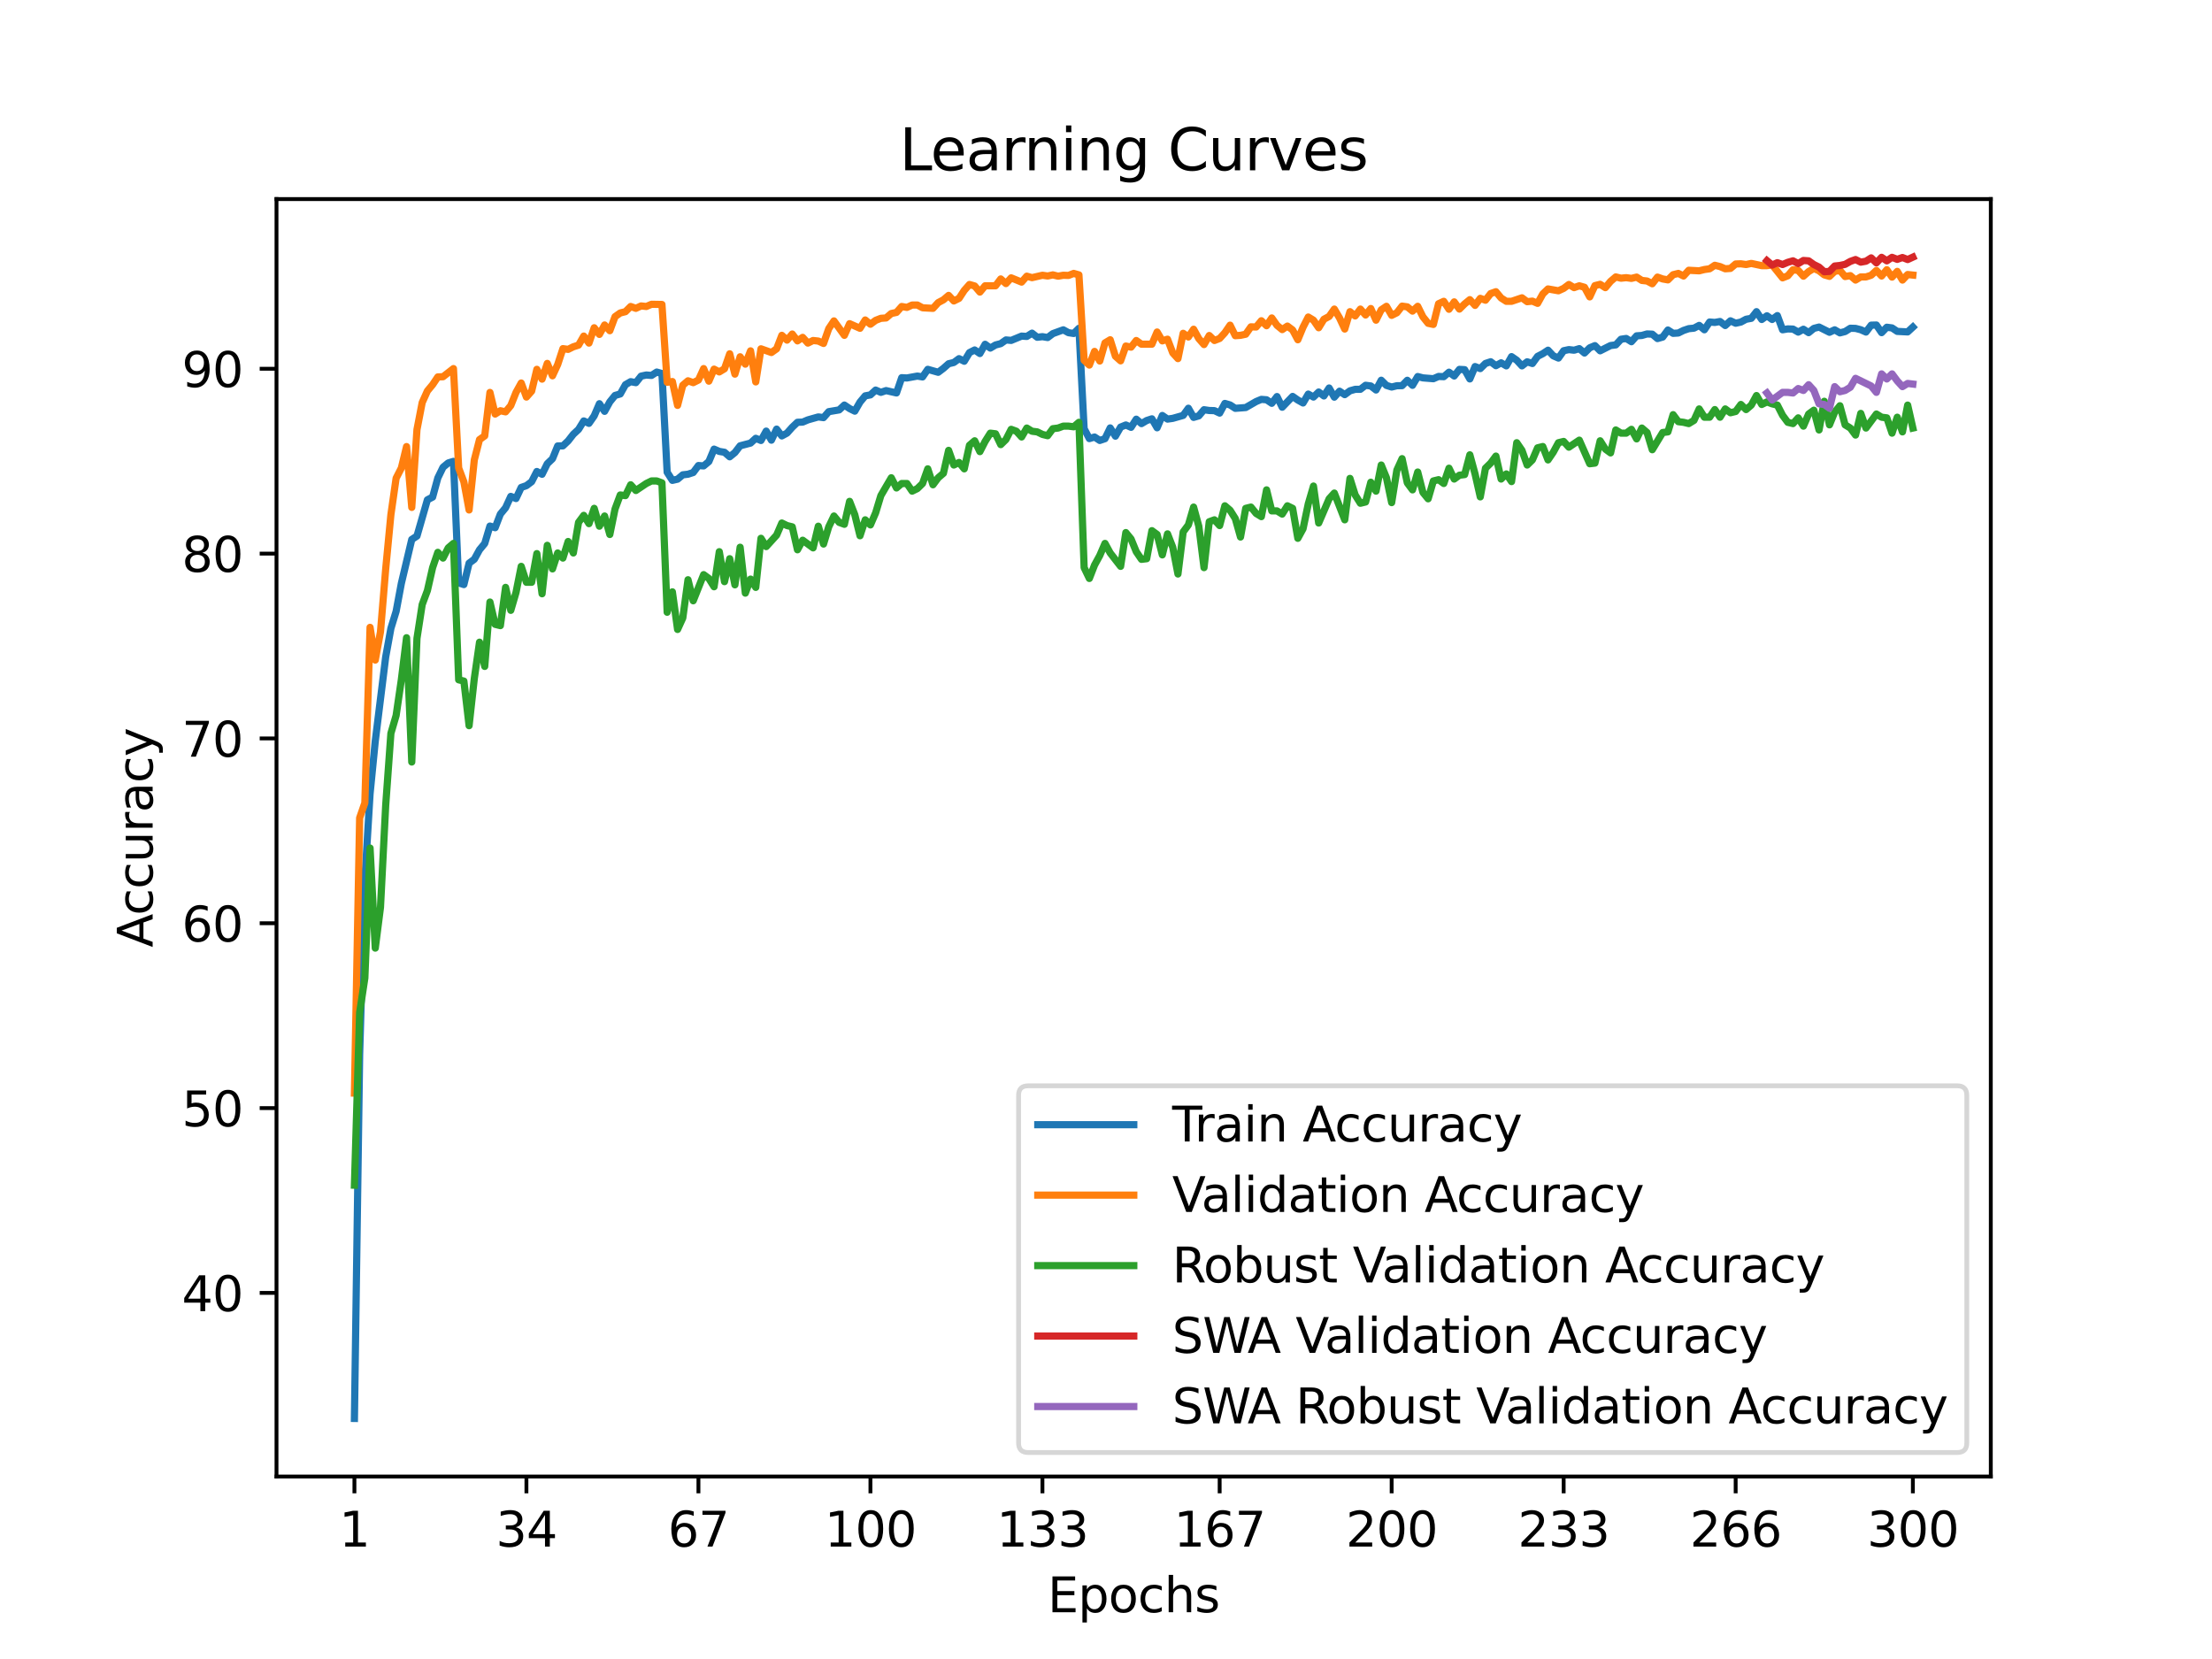 <?xml version="1.0" encoding="utf-8" standalone="no"?>
<!DOCTYPE svg PUBLIC "-//W3C//DTD SVG 1.1//EN"
  "http://www.w3.org/Graphics/SVG/1.1/DTD/svg11.dtd">
<svg xmlns:xlink="http://www.w3.org/1999/xlink" width="460.8pt" height="345.6pt" viewBox="0 0 460.8 345.6" xmlns="http://www.w3.org/2000/svg" version="1.1">
 <defs>
  <style type="text/css">*{stroke-linejoin: round; stroke-linecap: butt}</style>
 </defs>
 <g id="figure_1">
  <g id="patch_1">
   <path d="M 0 345.6 
L 460.8 345.6 
L 460.8 0 
L 0 0 
z
" style="fill: #ffffff"/>
  </g>
  <g id="axes_1">
   <g id="patch_2">
    <path d="M 57.6 307.584 
L 414.72 307.584 
L 414.72 41.472 
L 57.6 41.472 
z
" style="fill: #ffffff"/>
   </g>
   <g id="matplotlib.axis_1">
    <g id="xtick_1">
     <g id="line2d_1">
      <defs>
       <path id="mf35851579a" d="M 0 0 
L 0 3.5 
" style="stroke: #000000; stroke-width: 0.8"/>
      </defs>
      <g>
       <use xlink:href="#mf35851579a" x="73.833" y="307.584" style="stroke: #000000; stroke-width: 0.8"/>
      </g>
     </g>
     <g id="text_1">
      <!-- 1 -->
      <g transform="translate(70.651 322.182) scale(0.1 -0.1)">
       <defs>
        <path id="DejaVuSans-31" d="M 794 531 
L 1825 531 
L 1825 4091 
L 703 3866 
L 703 4441 
L 1819 4666 
L 2450 4666 
L 2450 531 
L 3481 531 
L 3481 0 
L 794 0 
L 794 531 
z
" transform="scale(0.016)"/>
       </defs>
       <use xlink:href="#DejaVuSans-31"/>
      </g>
     </g>
    </g>
    <g id="xtick_2">
     <g id="line2d_2">
      <g>
       <use xlink:href="#mf35851579a" x="109.664" y="307.584" style="stroke: #000000; stroke-width: 0.8"/>
      </g>
     </g>
     <g id="text_2">
      <!-- 34 -->
      <g transform="translate(103.302 322.182) scale(0.1 -0.1)">
       <defs>
        <path id="DejaVuSans-33" d="M 2597 2516 
Q 3050 2419 3304 2112 
Q 3559 1806 3559 1356 
Q 3559 666 3084 287 
Q 2609 -91 1734 -91 
Q 1441 -91 1130 -33 
Q 819 25 488 141 
L 488 750 
Q 750 597 1062 519 
Q 1375 441 1716 441 
Q 2309 441 2620 675 
Q 2931 909 2931 1356 
Q 2931 1769 2642 2001 
Q 2353 2234 1838 2234 
L 1294 2234 
L 1294 2753 
L 1863 2753 
Q 2328 2753 2575 2939 
Q 2822 3125 2822 3475 
Q 2822 3834 2567 4026 
Q 2313 4219 1838 4219 
Q 1578 4219 1281 4162 
Q 984 4106 628 3988 
L 628 4550 
Q 988 4650 1302 4700 
Q 1616 4750 1894 4750 
Q 2613 4750 3031 4423 
Q 3450 4097 3450 3541 
Q 3450 3153 3228 2886 
Q 3006 2619 2597 2516 
z
" transform="scale(0.016)"/>
        <path id="DejaVuSans-34" d="M 2419 4116 
L 825 1625 
L 2419 1625 
L 2419 4116 
z
M 2253 4666 
L 3047 4666 
L 3047 1625 
L 3713 1625 
L 3713 1100 
L 3047 1100 
L 3047 0 
L 2419 0 
L 2419 1100 
L 313 1100 
L 313 1709 
L 2253 4666 
z
" transform="scale(0.016)"/>
       </defs>
       <use xlink:href="#DejaVuSans-33"/>
       <use xlink:href="#DejaVuSans-34" x="63.623"/>
      </g>
     </g>
    </g>
    <g id="xtick_3">
     <g id="line2d_3">
      <g>
       <use xlink:href="#mf35851579a" x="145.496" y="307.584" style="stroke: #000000; stroke-width: 0.8"/>
      </g>
     </g>
     <g id="text_3">
      <!-- 67 -->
      <g transform="translate(139.133 322.182) scale(0.1 -0.1)">
       <defs>
        <path id="DejaVuSans-36" d="M 2113 2584 
Q 1688 2584 1439 2293 
Q 1191 2003 1191 1497 
Q 1191 994 1439 701 
Q 1688 409 2113 409 
Q 2538 409 2786 701 
Q 3034 994 3034 1497 
Q 3034 2003 2786 2293 
Q 2538 2584 2113 2584 
z
M 3366 4563 
L 3366 3988 
Q 3128 4100 2886 4159 
Q 2644 4219 2406 4219 
Q 1781 4219 1451 3797 
Q 1122 3375 1075 2522 
Q 1259 2794 1537 2939 
Q 1816 3084 2150 3084 
Q 2853 3084 3261 2657 
Q 3669 2231 3669 1497 
Q 3669 778 3244 343 
Q 2819 -91 2113 -91 
Q 1303 -91 875 529 
Q 447 1150 447 2328 
Q 447 3434 972 4092 
Q 1497 4750 2381 4750 
Q 2619 4750 2861 4703 
Q 3103 4656 3366 4563 
z
" transform="scale(0.016)"/>
        <path id="DejaVuSans-37" d="M 525 4666 
L 3525 4666 
L 3525 4397 
L 1831 0 
L 1172 0 
L 2766 4134 
L 525 4134 
L 525 4666 
z
" transform="scale(0.016)"/>
       </defs>
       <use xlink:href="#DejaVuSans-36"/>
       <use xlink:href="#DejaVuSans-37" x="63.623"/>
      </g>
     </g>
    </g>
    <g id="xtick_4">
     <g id="line2d_4">
      <g>
       <use xlink:href="#mf35851579a" x="181.327" y="307.584" style="stroke: #000000; stroke-width: 0.8"/>
      </g>
     </g>
     <g id="text_4">
      <!-- 100 -->
      <g transform="translate(171.783 322.182) scale(0.1 -0.1)">
       <defs>
        <path id="DejaVuSans-30" d="M 2034 4250 
Q 1547 4250 1301 3770 
Q 1056 3291 1056 2328 
Q 1056 1369 1301 889 
Q 1547 409 2034 409 
Q 2525 409 2770 889 
Q 3016 1369 3016 2328 
Q 3016 3291 2770 3770 
Q 2525 4250 2034 4250 
z
M 2034 4750 
Q 2819 4750 3233 4129 
Q 3647 3509 3647 2328 
Q 3647 1150 3233 529 
Q 2819 -91 2034 -91 
Q 1250 -91 836 529 
Q 422 1150 422 2328 
Q 422 3509 836 4129 
Q 1250 4750 2034 4750 
z
" transform="scale(0.016)"/>
       </defs>
       <use xlink:href="#DejaVuSans-31"/>
       <use xlink:href="#DejaVuSans-30" x="63.623"/>
       <use xlink:href="#DejaVuSans-30" x="127.246"/>
      </g>
     </g>
    </g>
    <g id="xtick_5">
     <g id="line2d_5">
      <g>
       <use xlink:href="#mf35851579a" x="217.158" y="307.584" style="stroke: #000000; stroke-width: 0.8"/>
      </g>
     </g>
     <g id="text_5">
      <!-- 133 -->
      <g transform="translate(207.615 322.182) scale(0.1 -0.1)">
       <use xlink:href="#DejaVuSans-31"/>
       <use xlink:href="#DejaVuSans-33" x="63.623"/>
       <use xlink:href="#DejaVuSans-33" x="127.246"/>
      </g>
     </g>
    </g>
    <g id="xtick_6">
     <g id="line2d_6">
      <g>
       <use xlink:href="#mf35851579a" x="254.076" y="307.584" style="stroke: #000000; stroke-width: 0.8"/>
      </g>
     </g>
     <g id="text_6">
      <!-- 167 -->
      <g transform="translate(244.532 322.182) scale(0.1 -0.1)">
       <use xlink:href="#DejaVuSans-31"/>
       <use xlink:href="#DejaVuSans-36" x="63.623"/>
       <use xlink:href="#DejaVuSans-37" x="127.246"/>
      </g>
     </g>
    </g>
    <g id="xtick_7">
     <g id="line2d_7">
      <g>
       <use xlink:href="#mf35851579a" x="289.907" y="307.584" style="stroke: #000000; stroke-width: 0.8"/>
      </g>
     </g>
     <g id="text_7">
      <!-- 200 -->
      <g transform="translate(280.363 322.182) scale(0.1 -0.1)">
       <defs>
        <path id="DejaVuSans-32" d="M 1228 531 
L 3431 531 
L 3431 0 
L 469 0 
L 469 531 
Q 828 903 1448 1529 
Q 2069 2156 2228 2338 
Q 2531 2678 2651 2914 
Q 2772 3150 2772 3378 
Q 2772 3750 2511 3984 
Q 2250 4219 1831 4219 
Q 1534 4219 1204 4116 
Q 875 4013 500 3803 
L 500 4441 
Q 881 4594 1212 4672 
Q 1544 4750 1819 4750 
Q 2544 4750 2975 4387 
Q 3406 4025 3406 3419 
Q 3406 3131 3298 2873 
Q 3191 2616 2906 2266 
Q 2828 2175 2409 1742 
Q 1991 1309 1228 531 
z
" transform="scale(0.016)"/>
       </defs>
       <use xlink:href="#DejaVuSans-32"/>
       <use xlink:href="#DejaVuSans-30" x="63.623"/>
       <use xlink:href="#DejaVuSans-30" x="127.246"/>
      </g>
     </g>
    </g>
    <g id="xtick_8">
     <g id="line2d_8">
      <g>
       <use xlink:href="#mf35851579a" x="325.739" y="307.584" style="stroke: #000000; stroke-width: 0.8"/>
      </g>
     </g>
     <g id="text_8">
      <!-- 233 -->
      <g transform="translate(316.195 322.182) scale(0.1 -0.1)">
       <use xlink:href="#DejaVuSans-32"/>
       <use xlink:href="#DejaVuSans-33" x="63.623"/>
       <use xlink:href="#DejaVuSans-33" x="127.246"/>
      </g>
     </g>
    </g>
    <g id="xtick_9">
     <g id="line2d_9">
      <g>
       <use xlink:href="#mf35851579a" x="361.57" y="307.584" style="stroke: #000000; stroke-width: 0.8"/>
      </g>
     </g>
     <g id="text_9">
      <!-- 266 -->
      <g transform="translate(352.026 322.182) scale(0.1 -0.1)">
       <use xlink:href="#DejaVuSans-32"/>
       <use xlink:href="#DejaVuSans-36" x="63.623"/>
       <use xlink:href="#DejaVuSans-36" x="127.246"/>
      </g>
     </g>
    </g>
    <g id="xtick_10">
     <g id="line2d_10">
      <g>
       <use xlink:href="#mf35851579a" x="398.487" y="307.584" style="stroke: #000000; stroke-width: 0.8"/>
      </g>
     </g>
     <g id="text_10">
      <!-- 300 -->
      <g transform="translate(388.944 322.182) scale(0.1 -0.1)">
       <use xlink:href="#DejaVuSans-33"/>
       <use xlink:href="#DejaVuSans-30" x="63.623"/>
       <use xlink:href="#DejaVuSans-30" x="127.246"/>
      </g>
     </g>
    </g>
    <g id="text_11">
     <!-- Epochs -->
     <g transform="translate(218.244 335.861) scale(0.1 -0.1)">
      <defs>
       <path id="DejaVuSans-45" d="M 628 4666 
L 3578 4666 
L 3578 4134 
L 1259 4134 
L 1259 2753 
L 3481 2753 
L 3481 2222 
L 1259 2222 
L 1259 531 
L 3634 531 
L 3634 0 
L 628 0 
L 628 4666 
z
" transform="scale(0.016)"/>
       <path id="DejaVuSans-70" d="M 1159 525 
L 1159 -1331 
L 581 -1331 
L 581 3500 
L 1159 3500 
L 1159 2969 
Q 1341 3281 1617 3432 
Q 1894 3584 2278 3584 
Q 2916 3584 3314 3078 
Q 3713 2572 3713 1747 
Q 3713 922 3314 415 
Q 2916 -91 2278 -91 
Q 1894 -91 1617 61 
Q 1341 213 1159 525 
z
M 3116 1747 
Q 3116 2381 2855 2742 
Q 2594 3103 2138 3103 
Q 1681 3103 1420 2742 
Q 1159 2381 1159 1747 
Q 1159 1113 1420 752 
Q 1681 391 2138 391 
Q 2594 391 2855 752 
Q 3116 1113 3116 1747 
z
" transform="scale(0.016)"/>
       <path id="DejaVuSans-6f" d="M 1959 3097 
Q 1497 3097 1228 2736 
Q 959 2375 959 1747 
Q 959 1119 1226 758 
Q 1494 397 1959 397 
Q 2419 397 2687 759 
Q 2956 1122 2956 1747 
Q 2956 2369 2687 2733 
Q 2419 3097 1959 3097 
z
M 1959 3584 
Q 2709 3584 3137 3096 
Q 3566 2609 3566 1747 
Q 3566 888 3137 398 
Q 2709 -91 1959 -91 
Q 1206 -91 779 398 
Q 353 888 353 1747 
Q 353 2609 779 3096 
Q 1206 3584 1959 3584 
z
" transform="scale(0.016)"/>
       <path id="DejaVuSans-63" d="M 3122 3366 
L 3122 2828 
Q 2878 2963 2633 3030 
Q 2388 3097 2138 3097 
Q 1578 3097 1268 2742 
Q 959 2388 959 1747 
Q 959 1106 1268 751 
Q 1578 397 2138 397 
Q 2388 397 2633 464 
Q 2878 531 3122 666 
L 3122 134 
Q 2881 22 2623 -34 
Q 2366 -91 2075 -91 
Q 1284 -91 818 406 
Q 353 903 353 1747 
Q 353 2603 823 3093 
Q 1294 3584 2113 3584 
Q 2378 3584 2631 3529 
Q 2884 3475 3122 3366 
z
" transform="scale(0.016)"/>
       <path id="DejaVuSans-68" d="M 3513 2113 
L 3513 0 
L 2938 0 
L 2938 2094 
Q 2938 2591 2744 2837 
Q 2550 3084 2163 3084 
Q 1697 3084 1428 2787 
Q 1159 2491 1159 1978 
L 1159 0 
L 581 0 
L 581 4863 
L 1159 4863 
L 1159 2956 
Q 1366 3272 1645 3428 
Q 1925 3584 2291 3584 
Q 2894 3584 3203 3211 
Q 3513 2838 3513 2113 
z
" transform="scale(0.016)"/>
       <path id="DejaVuSans-73" d="M 2834 3397 
L 2834 2853 
Q 2591 2978 2328 3040 
Q 2066 3103 1784 3103 
Q 1356 3103 1142 2972 
Q 928 2841 928 2578 
Q 928 2378 1081 2264 
Q 1234 2150 1697 2047 
L 1894 2003 
Q 2506 1872 2764 1633 
Q 3022 1394 3022 966 
Q 3022 478 2636 193 
Q 2250 -91 1575 -91 
Q 1294 -91 989 -36 
Q 684 19 347 128 
L 347 722 
Q 666 556 975 473 
Q 1284 391 1588 391 
Q 1994 391 2212 530 
Q 2431 669 2431 922 
Q 2431 1156 2273 1281 
Q 2116 1406 1581 1522 
L 1381 1569 
Q 847 1681 609 1914 
Q 372 2147 372 2553 
Q 372 3047 722 3315 
Q 1072 3584 1716 3584 
Q 2034 3584 2315 3537 
Q 2597 3491 2834 3397 
z
" transform="scale(0.016)"/>
      </defs>
      <use xlink:href="#DejaVuSans-45"/>
      <use xlink:href="#DejaVuSans-70" x="63.184"/>
      <use xlink:href="#DejaVuSans-6f" x="126.66"/>
      <use xlink:href="#DejaVuSans-63" x="187.842"/>
      <use xlink:href="#DejaVuSans-68" x="242.822"/>
      <use xlink:href="#DejaVuSans-73" x="306.201"/>
     </g>
    </g>
   </g>
   <g id="matplotlib.axis_2">
    <g id="ytick_1">
     <g id="line2d_11">
      <defs>
       <path id="m0a517f6623" d="M 0 0 
L -3.5 0 
" style="stroke: #000000; stroke-width: 0.8"/>
      </defs>
      <g>
       <use xlink:href="#m0a517f6623" x="57.6" y="269.335" style="stroke: #000000; stroke-width: 0.8"/>
      </g>
     </g>
     <g id="text_12">
      <!-- 40 -->
      <g transform="translate(37.875 273.134) scale(0.1 -0.1)">
       <use xlink:href="#DejaVuSans-34"/>
       <use xlink:href="#DejaVuSans-30" x="63.623"/>
      </g>
     </g>
    </g>
    <g id="ytick_2">
     <g id="line2d_12">
      <g>
       <use xlink:href="#m0a517f6623" x="57.6" y="230.833" style="stroke: #000000; stroke-width: 0.8"/>
      </g>
     </g>
     <g id="text_13">
      <!-- 50 -->
      <g transform="translate(37.875 234.632) scale(0.1 -0.1)">
       <defs>
        <path id="DejaVuSans-35" d="M 691 4666 
L 3169 4666 
L 3169 4134 
L 1269 4134 
L 1269 2991 
Q 1406 3038 1543 3061 
Q 1681 3084 1819 3084 
Q 2600 3084 3056 2656 
Q 3513 2228 3513 1497 
Q 3513 744 3044 326 
Q 2575 -91 1722 -91 
Q 1428 -91 1123 -41 
Q 819 9 494 109 
L 494 744 
Q 775 591 1075 516 
Q 1375 441 1709 441 
Q 2250 441 2565 725 
Q 2881 1009 2881 1497 
Q 2881 1984 2565 2268 
Q 2250 2553 1709 2553 
Q 1456 2553 1204 2497 
Q 953 2441 691 2322 
L 691 4666 
z
" transform="scale(0.016)"/>
       </defs>
       <use xlink:href="#DejaVuSans-35"/>
       <use xlink:href="#DejaVuSans-30" x="63.623"/>
      </g>
     </g>
    </g>
    <g id="ytick_3">
     <g id="line2d_13">
      <g>
       <use xlink:href="#m0a517f6623" x="57.6" y="192.331" style="stroke: #000000; stroke-width: 0.8"/>
      </g>
     </g>
     <g id="text_14">
      <!-- 60 -->
      <g transform="translate(37.875 196.13) scale(0.1 -0.1)">
       <use xlink:href="#DejaVuSans-36"/>
       <use xlink:href="#DejaVuSans-30" x="63.623"/>
      </g>
     </g>
    </g>
    <g id="ytick_4">
     <g id="line2d_14">
      <g>
       <use xlink:href="#m0a517f6623" x="57.6" y="153.828" style="stroke: #000000; stroke-width: 0.8"/>
      </g>
     </g>
     <g id="text_15">
      <!-- 70 -->
      <g transform="translate(37.875 157.627) scale(0.1 -0.1)">
       <use xlink:href="#DejaVuSans-37"/>
       <use xlink:href="#DejaVuSans-30" x="63.623"/>
      </g>
     </g>
    </g>
    <g id="ytick_5">
     <g id="line2d_15">
      <g>
       <use xlink:href="#m0a517f6623" x="57.6" y="115.326" style="stroke: #000000; stroke-width: 0.8"/>
      </g>
     </g>
     <g id="text_16">
      <!-- 80 -->
      <g transform="translate(37.875 119.125) scale(0.1 -0.1)">
       <defs>
        <path id="DejaVuSans-38" d="M 2034 2216 
Q 1584 2216 1326 1975 
Q 1069 1734 1069 1313 
Q 1069 891 1326 650 
Q 1584 409 2034 409 
Q 2484 409 2743 651 
Q 3003 894 3003 1313 
Q 3003 1734 2745 1975 
Q 2488 2216 2034 2216 
z
M 1403 2484 
Q 997 2584 770 2862 
Q 544 3141 544 3541 
Q 544 4100 942 4425 
Q 1341 4750 2034 4750 
Q 2731 4750 3128 4425 
Q 3525 4100 3525 3541 
Q 3525 3141 3298 2862 
Q 3072 2584 2669 2484 
Q 3125 2378 3379 2068 
Q 3634 1759 3634 1313 
Q 3634 634 3220 271 
Q 2806 -91 2034 -91 
Q 1263 -91 848 271 
Q 434 634 434 1313 
Q 434 1759 690 2068 
Q 947 2378 1403 2484 
z
M 1172 3481 
Q 1172 3119 1398 2916 
Q 1625 2713 2034 2713 
Q 2441 2713 2670 2916 
Q 2900 3119 2900 3481 
Q 2900 3844 2670 4047 
Q 2441 4250 2034 4250 
Q 1625 4250 1398 4047 
Q 1172 3844 1172 3481 
z
" transform="scale(0.016)"/>
       </defs>
       <use xlink:href="#DejaVuSans-38"/>
       <use xlink:href="#DejaVuSans-30" x="63.623"/>
      </g>
     </g>
    </g>
    <g id="ytick_6">
     <g id="line2d_16">
      <g>
       <use xlink:href="#m0a517f6623" x="57.6" y="76.823" style="stroke: #000000; stroke-width: 0.8"/>
      </g>
     </g>
     <g id="text_17">
      <!-- 90 -->
      <g transform="translate(37.875 80.623) scale(0.1 -0.1)">
       <defs>
        <path id="DejaVuSans-39" d="M 703 97 
L 703 672 
Q 941 559 1184 500 
Q 1428 441 1663 441 
Q 2288 441 2617 861 
Q 2947 1281 2994 2138 
Q 2813 1869 2534 1725 
Q 2256 1581 1919 1581 
Q 1219 1581 811 2004 
Q 403 2428 403 3163 
Q 403 3881 828 4315 
Q 1253 4750 1959 4750 
Q 2769 4750 3195 4129 
Q 3622 3509 3622 2328 
Q 3622 1225 3098 567 
Q 2575 -91 1691 -91 
Q 1453 -91 1209 -44 
Q 966 3 703 97 
z
M 1959 2075 
Q 2384 2075 2632 2365 
Q 2881 2656 2881 3163 
Q 2881 3666 2632 3958 
Q 2384 4250 1959 4250 
Q 1534 4250 1286 3958 
Q 1038 3666 1038 3163 
Q 1038 2656 1286 2365 
Q 1534 2075 1959 2075 
z
" transform="scale(0.016)"/>
       </defs>
       <use xlink:href="#DejaVuSans-39"/>
       <use xlink:href="#DejaVuSans-30" x="63.623"/>
      </g>
     </g>
    </g>
    <g id="text_18">
     <!-- Accuracy -->
     <g transform="translate(31.795 197.356) rotate(-90) scale(0.1 -0.1)">
      <defs>
       <path id="DejaVuSans-41" d="M 2188 4044 
L 1331 1722 
L 3047 1722 
L 2188 4044 
z
M 1831 4666 
L 2547 4666 
L 4325 0 
L 3669 0 
L 3244 1197 
L 1141 1197 
L 716 0 
L 50 0 
L 1831 4666 
z
" transform="scale(0.016)"/>
       <path id="DejaVuSans-75" d="M 544 1381 
L 544 3500 
L 1119 3500 
L 1119 1403 
Q 1119 906 1312 657 
Q 1506 409 1894 409 
Q 2359 409 2629 706 
Q 2900 1003 2900 1516 
L 2900 3500 
L 3475 3500 
L 3475 0 
L 2900 0 
L 2900 538 
Q 2691 219 2414 64 
Q 2138 -91 1772 -91 
Q 1169 -91 856 284 
Q 544 659 544 1381 
z
M 1991 3584 
L 1991 3584 
z
" transform="scale(0.016)"/>
       <path id="DejaVuSans-72" d="M 2631 2963 
Q 2534 3019 2420 3045 
Q 2306 3072 2169 3072 
Q 1681 3072 1420 2755 
Q 1159 2438 1159 1844 
L 1159 0 
L 581 0 
L 581 3500 
L 1159 3500 
L 1159 2956 
Q 1341 3275 1631 3429 
Q 1922 3584 2338 3584 
Q 2397 3584 2469 3576 
Q 2541 3569 2628 3553 
L 2631 2963 
z
" transform="scale(0.016)"/>
       <path id="DejaVuSans-61" d="M 2194 1759 
Q 1497 1759 1228 1600 
Q 959 1441 959 1056 
Q 959 750 1161 570 
Q 1363 391 1709 391 
Q 2188 391 2477 730 
Q 2766 1069 2766 1631 
L 2766 1759 
L 2194 1759 
z
M 3341 1997 
L 3341 0 
L 2766 0 
L 2766 531 
Q 2569 213 2275 61 
Q 1981 -91 1556 -91 
Q 1019 -91 701 211 
Q 384 513 384 1019 
Q 384 1609 779 1909 
Q 1175 2209 1959 2209 
L 2766 2209 
L 2766 2266 
Q 2766 2663 2505 2880 
Q 2244 3097 1772 3097 
Q 1472 3097 1187 3025 
Q 903 2953 641 2809 
L 641 3341 
Q 956 3463 1253 3523 
Q 1550 3584 1831 3584 
Q 2591 3584 2966 3190 
Q 3341 2797 3341 1997 
z
" transform="scale(0.016)"/>
       <path id="DejaVuSans-79" d="M 2059 -325 
Q 1816 -950 1584 -1140 
Q 1353 -1331 966 -1331 
L 506 -1331 
L 506 -850 
L 844 -850 
Q 1081 -850 1212 -737 
Q 1344 -625 1503 -206 
L 1606 56 
L 191 3500 
L 800 3500 
L 1894 763 
L 2988 3500 
L 3597 3500 
L 2059 -325 
z
" transform="scale(0.016)"/>
      </defs>
      <use xlink:href="#DejaVuSans-41"/>
      <use xlink:href="#DejaVuSans-63" x="66.658"/>
      <use xlink:href="#DejaVuSans-63" x="121.639"/>
      <use xlink:href="#DejaVuSans-75" x="176.619"/>
      <use xlink:href="#DejaVuSans-72" x="239.998"/>
      <use xlink:href="#DejaVuSans-61" x="281.111"/>
      <use xlink:href="#DejaVuSans-63" x="342.391"/>
      <use xlink:href="#DejaVuSans-79" x="397.371"/>
     </g>
    </g>
   </g>
   <g id="line2d_17">
    <path d="M 73.833 295.488 
L 74.919 219.715 
L 76.004 183.292 
L 77.09 165.36 
L 78.176 154.367 
L 80.348 136.849 
L 81.433 130.9 
L 82.519 127.358 
L 83.605 121.544 
L 85.777 112.38 
L 86.862 111.668 
L 89.034 104.122 
L 90.12 103.554 
L 91.206 99.569 
L 92.291 97.336 
L 93.377 96.44 
L 94.463 96.113 
L 95.549 121.428 
L 96.635 121.775 
L 97.72 117.318 
L 98.806 116.51 
L 99.892 114.527 
L 100.978 113.218 
L 102.064 109.589 
L 103.149 109.926 
L 104.235 107.096 
L 105.321 105.777 
L 106.407 103.409 
L 107.493 103.852 
L 108.578 101.542 
L 109.664 101.167 
L 110.75 100.348 
L 111.836 98.221 
L 112.922 98.799 
L 114.007 96.604 
L 115.093 95.564 
L 116.179 92.898 
L 117.265 92.879 
L 118.351 91.849 
L 119.436 90.463 
L 120.522 89.452 
L 121.608 87.691 
L 122.694 88.191 
L 123.78 86.632 
L 124.865 84.1 
L 125.951 85.689 
L 127.037 83.715 
L 128.123 82.377 
L 129.209 82.069 
L 130.294 80.135 
L 131.38 79.509 
L 132.466 79.711 
L 133.552 78.354 
L 134.638 78.123 
L 135.723 78.21 
L 136.809 77.507 
L 137.895 77.815 
L 138.981 98.375 
L 140.067 100.069 
L 141.152 99.819 
L 142.238 98.914 
L 143.324 98.789 
L 144.41 98.433 
L 145.496 96.979 
L 146.581 97.056 
L 147.667 96.152 
L 148.753 93.562 
L 149.839 94.034 
L 150.925 94.217 
L 152.01 95.16 
L 153.096 94.275 
L 154.182 92.869 
L 156.354 92.301 
L 157.439 91.31 
L 158.525 91.762 
L 159.611 89.808 
L 160.697 91.695 
L 161.783 89.394 
L 162.868 90.809 
L 163.954 90.222 
L 165.04 89 
L 166.126 87.97 
L 167.212 87.931 
L 168.297 87.469 
L 170.469 86.853 
L 171.555 86.998 
L 172.641 85.756 
L 174.812 85.39 
L 175.898 84.38 
L 176.984 85.111 
L 178.07 85.65 
L 179.155 83.763 
L 180.241 82.464 
L 181.327 82.262 
L 182.413 81.261 
L 183.499 81.732 
L 184.584 81.367 
L 186.756 81.858 
L 187.842 78.681 
L 188.928 78.739 
L 191.099 78.344 
L 192.185 78.518 
L 193.271 76.939 
L 195.442 77.555 
L 196.528 76.737 
L 197.614 75.774 
L 198.7 75.514 
L 199.786 74.715 
L 200.871 75.254 
L 201.957 73.454 
L 203.043 72.906 
L 204.129 73.647 
L 205.215 71.722 
L 206.3 72.511 
L 207.386 71.866 
L 208.472 71.587 
L 209.558 70.817 
L 210.644 70.913 
L 212.815 70.018 
L 213.901 70.086 
L 214.987 69.402 
L 216.073 70.259 
L 217.158 70.134 
L 218.244 70.317 
L 219.33 69.498 
L 221.502 68.709 
L 222.587 69.306 
L 223.673 69.469 
L 224.759 68.391 
L 225.845 89.308 
L 226.931 91.368 
L 228.016 91.04 
L 229.102 91.753 
L 230.188 91.387 
L 231.274 89.144 
L 232.36 90.858 
L 233.445 88.971 
L 234.531 88.528 
L 235.617 89.019 
L 236.703 87.325 
L 237.789 88.249 
L 238.875 87.604 
L 239.96 87.248 
L 241.046 89.115 
L 242.132 86.555 
L 243.218 87.306 
L 244.304 87.152 
L 246.475 86.536 
L 247.561 85.044 
L 248.647 86.95 
L 249.733 86.632 
L 250.818 85.352 
L 251.904 85.515 
L 252.99 85.544 
L 254.076 86.054 
L 255.162 84.043 
L 256.247 84.36 
L 257.333 85.063 
L 259.505 84.899 
L 261.676 83.648 
L 262.762 83.196 
L 263.848 83.282 
L 264.934 84.014 
L 266.02 82.608 
L 267.105 84.832 
L 269.277 82.58 
L 270.363 83.34 
L 271.449 83.946 
L 272.534 82.098 
L 273.62 82.714 
L 274.706 81.665 
L 275.792 82.483 
L 276.878 80.828 
L 277.963 82.734 
L 279.049 81.492 
L 280.135 82.214 
L 281.221 81.415 
L 282.307 81.107 
L 283.392 81.097 
L 284.478 80.26 
L 285.564 80.404 
L 286.65 81.242 
L 287.736 79.211 
L 288.821 80.289 
L 289.907 80.626 
L 290.993 80.356 
L 292.079 80.337 
L 293.165 79.22 
L 294.25 80.269 
L 295.336 78.441 
L 296.422 78.72 
L 298.594 78.893 
L 299.679 78.421 
L 300.765 78.469 
L 301.851 77.536 
L 302.937 78.325 
L 304.023 76.949 
L 305.108 77.006 
L 306.194 78.941 
L 307.28 76.361 
L 308.366 76.785 
L 309.452 75.716 
L 310.537 75.36 
L 311.623 76.179 
L 312.709 75.582 
L 313.795 76.217 
L 314.881 74.292 
L 315.966 75.043 
L 317.052 76.217 
L 318.138 75.37 
L 319.224 75.726 
L 320.31 74.234 
L 321.395 73.676 
L 322.481 72.954 
L 323.567 74.119 
L 324.653 74.59 
L 325.739 73.06 
L 326.824 72.829 
L 327.91 72.954 
L 328.996 72.627 
L 330.082 73.541 
L 331.168 72.453 
L 332.253 72.001 
L 333.339 73.079 
L 335.511 71.982 
L 336.597 71.847 
L 337.682 70.673 
L 338.768 70.509 
L 339.854 71.183 
L 340.94 69.96 
L 342.026 69.883 
L 343.111 69.566 
L 344.197 69.614 
L 345.283 70.528 
L 346.369 70.22 
L 347.455 68.748 
L 348.54 69.441 
L 349.626 69.373 
L 350.712 68.834 
L 351.798 68.468 
L 352.884 68.363 
L 353.969 67.785 
L 355.055 68.699 
L 356.141 67.082 
L 357.227 67.169 
L 358.313 66.976 
L 359.398 67.814 
L 360.484 66.832 
L 361.57 67.333 
L 362.656 67.092 
L 363.742 66.505 
L 364.827 66.312 
L 365.913 64.926 
L 366.999 66.553 
L 368.085 65.783 
L 369.171 66.553 
L 370.256 65.744 
L 371.342 68.699 
L 372.428 68.517 
L 373.514 68.555 
L 374.6 69.181 
L 375.685 68.584 
L 376.771 69.296 
L 377.857 68.411 
L 378.943 68.132 
L 381.114 69.219 
L 382.2 68.709 
L 383.286 69.344 
L 384.372 69.065 
L 385.458 68.382 
L 386.543 68.411 
L 387.629 68.69 
L 388.715 69.171 
L 389.801 67.737 
L 390.887 67.708 
L 391.972 69.296 
L 393.058 68.17 
L 394.144 68.314 
L 395.23 69.036 
L 397.401 69.142 
L 398.487 68.141 
L 398.487 68.141 
" clip-path="url(#pa9a16cfea5)" style="fill: none; stroke: #1f77b4; stroke-width: 1.5; stroke-linecap: square"/>
   </g>
   <g id="line2d_18">
    <path d="M 73.833 227.714 
L 74.919 170.384 
L 76.004 167.265 
L 77.09 130.688 
L 78.176 137.503 
L 79.262 131.612 
L 80.348 118.521 
L 81.433 107.202 
L 82.519 99.617 
L 83.605 97.499 
L 84.691 93.033 
L 85.777 105.7 
L 86.862 89.491 
L 87.948 83.869 
L 89.034 81.444 
L 90.12 80.135 
L 91.206 78.518 
L 92.291 78.479 
L 94.463 76.785 
L 95.549 97.499 
L 96.635 100.387 
L 97.72 106.239 
L 98.806 95.805 
L 99.892 91.57 
L 100.978 90.8 
L 102.064 81.752 
L 103.149 86.257 
L 104.235 85.563 
L 105.321 85.794 
L 106.407 84.485 
L 107.493 81.752 
L 108.578 79.788 
L 109.664 82.714 
L 110.75 81.482 
L 111.836 76.939 
L 112.922 78.98 
L 114.007 75.707 
L 115.093 78.287 
L 116.179 75.938 
L 117.265 72.627 
L 118.351 72.781 
L 119.436 72.242 
L 120.522 71.895 
L 121.608 70.009 
L 122.694 71.472 
L 123.78 68.276 
L 124.865 69.662 
L 125.951 67.698 
L 127.037 68.892 
L 128.123 65.966 
L 129.209 65.196 
L 130.294 64.926 
L 131.38 63.848 
L 132.466 64.233 
L 133.552 63.733 
L 134.638 63.848 
L 135.723 63.386 
L 137.895 63.425 
L 138.981 79.634 
L 140.067 79.48 
L 141.152 84.447 
L 142.238 80.25 
L 143.324 79.326 
L 144.41 79.711 
L 145.496 79.172 
L 146.581 76.785 
L 147.667 79.403 
L 148.753 76.9 
L 149.839 77.478 
L 150.925 76.823 
L 152.01 73.705 
L 153.096 77.94 
L 154.182 74.321 
L 155.268 75.861 
L 156.354 73.089 
L 157.439 79.557 
L 158.525 72.665 
L 160.697 73.435 
L 161.783 72.665 
L 162.868 69.855 
L 163.954 70.856 
L 165.04 69.585 
L 166.126 71.01 
L 167.212 70.278 
L 168.297 71.472 
L 169.383 70.933 
L 170.469 71.048 
L 171.555 71.549 
L 172.641 68.468 
L 173.726 66.851 
L 175.898 69.855 
L 176.984 67.429 
L 179.155 68.391 
L 180.241 66.659 
L 181.327 67.544 
L 182.413 66.736 
L 183.499 66.312 
L 184.584 66.235 
L 185.67 65.311 
L 186.756 65.08 
L 187.842 63.848 
L 188.928 64.041 
L 190.013 63.54 
L 191.099 63.54 
L 192.185 64.118 
L 194.357 64.233 
L 195.442 63.04 
L 196.528 62.462 
L 197.614 61.538 
L 198.7 62.693 
L 199.786 62.154 
L 200.871 60.498 
L 201.957 59.266 
L 203.043 59.574 
L 204.129 60.845 
L 205.215 59.536 
L 207.386 59.536 
L 208.472 58.111 
L 209.558 59.074 
L 210.644 57.88 
L 212.815 58.766 
L 213.901 57.534 
L 214.987 57.842 
L 217.158 57.341 
L 218.244 57.495 
L 219.33 57.264 
L 220.416 57.534 
L 221.502 57.341 
L 222.587 57.38 
L 223.673 56.956 
L 224.759 57.264 
L 225.845 75.052 
L 226.931 76.053 
L 228.016 73.204 
L 229.102 75.206 
L 230.188 71.433 
L 231.274 70.779 
L 232.36 74.205 
L 233.445 75.168 
L 234.531 72.088 
L 235.617 72.319 
L 236.703 70.933 
L 237.789 71.703 
L 239.96 71.703 
L 241.046 69.161 
L 242.132 71.01 
L 243.218 70.663 
L 244.304 73.512 
L 245.389 74.706 
L 246.475 69.431 
L 247.561 70.201 
L 248.647 68.584 
L 249.733 70.548 
L 250.818 71.78 
L 251.904 69.893 
L 252.99 70.933 
L 254.076 70.509 
L 255.162 69.315 
L 256.247 67.737 
L 257.333 69.932 
L 258.419 69.855 
L 259.505 69.623 
L 260.591 68.083 
L 261.676 68.122 
L 262.762 66.813 
L 263.848 67.852 
L 264.934 66.235 
L 266.02 67.775 
L 267.105 68.661 
L 268.191 67.929 
L 269.277 68.738 
L 270.363 70.779 
L 271.449 68.16 
L 272.534 66.043 
L 273.62 66.697 
L 274.706 68.276 
L 275.792 66.505 
L 276.878 65.927 
L 277.963 64.387 
L 279.049 66.235 
L 280.135 68.545 
L 281.221 64.926 
L 282.307 65.812 
L 283.392 64.387 
L 284.478 65.619 
L 285.564 64.272 
L 286.65 66.697 
L 287.736 64.541 
L 288.821 63.81 
L 289.907 65.696 
L 290.993 65.157 
L 292.079 63.771 
L 293.165 63.925 
L 294.25 64.811 
L 295.336 63.81 
L 296.422 66.004 
L 297.508 67.352 
L 298.594 67.583 
L 299.679 63.271 
L 300.765 62.77 
L 301.851 64.426 
L 302.937 62.886 
L 304.023 64.387 
L 305.108 63.309 
L 306.194 62.424 
L 307.28 63.617 
L 308.366 62.154 
L 309.452 62.539 
L 310.537 61.153 
L 311.623 60.768 
L 312.709 62.077 
L 313.795 62.77 
L 314.881 62.77 
L 317.052 62.039 
L 318.138 62.847 
L 319.224 62.732 
L 320.31 63.194 
L 321.395 61.23 
L 322.481 60.19 
L 324.653 60.575 
L 325.739 60.075 
L 326.824 59.266 
L 327.91 59.921 
L 328.996 59.536 
L 330.082 59.844 
L 331.168 61.846 
L 332.253 59.497 
L 333.339 59.228 
L 334.425 59.921 
L 335.511 58.612 
L 336.597 57.688 
L 337.682 57.957 
L 338.768 57.842 
L 339.854 57.996 
L 340.94 57.726 
L 342.026 58.419 
L 343.111 58.535 
L 344.197 59.112 
L 345.283 57.726 
L 346.369 58.111 
L 347.455 58.304 
L 348.54 57.226 
L 349.626 56.956 
L 350.712 57.495 
L 351.798 56.302 
L 353.969 56.417 
L 355.055 56.148 
L 356.141 55.994 
L 357.227 55.262 
L 358.313 55.532 
L 359.398 55.994 
L 360.484 55.917 
L 361.57 54.993 
L 362.656 54.954 
L 363.742 55.108 
L 364.827 54.877 
L 366.999 55.339 
L 368.085 55.339 
L 369.171 55.185 
L 371.342 57.88 
L 372.428 57.457 
L 373.514 56.186 
L 374.6 56.34 
L 375.685 57.534 
L 376.771 56.571 
L 377.857 55.917 
L 378.943 56.417 
L 380.029 57.264 
L 381.114 57.572 
L 382.2 56.533 
L 383.286 56.34 
L 384.372 57.611 
L 385.458 57.418 
L 386.543 58.342 
L 387.629 57.688 
L 388.715 57.688 
L 389.801 57.341 
L 390.887 56.34 
L 391.972 57.495 
L 393.058 56.186 
L 394.144 57.726 
L 395.23 56.533 
L 396.316 58.342 
L 397.401 57.187 
L 398.487 57.303 
L 398.487 57.303 
" clip-path="url(#pa9a16cfea5)" style="fill: none; stroke: #ff7f0e; stroke-width: 1.5; stroke-linecap: square"/>
   </g>
   <g id="line2d_19">
    <path d="M 73.833 246.898 
L 74.919 210.918 
L 76.004 203.748 
L 77.09 176.664 
L 78.176 197.508 
L 79.262 189.011 
L 80.348 167.769 
L 81.433 152.766 
L 82.519 149.049 
L 83.605 141.614 
L 84.691 132.851 
L 85.777 158.741 
L 86.862 132.984 
L 87.948 125.947 
L 89.034 123.026 
L 90.12 118.247 
L 91.206 115.06 
L 92.291 116.255 
L 93.377 114.131 
L 94.463 113.202 
L 95.549 141.614 
L 96.635 141.879 
L 97.72 151.173 
L 98.806 141.348 
L 99.892 133.78 
L 100.978 138.826 
L 102.064 125.416 
L 103.149 130.063 
L 104.235 130.328 
L 105.321 122.362 
L 106.407 127.142 
L 107.493 123.425 
L 108.578 117.981 
L 109.664 121.3 
L 110.75 121.3 
L 111.836 115.326 
L 112.922 123.69 
L 114.007 113.6 
L 115.093 118.512 
L 116.179 115.193 
L 117.265 116.255 
L 118.351 112.803 
L 119.436 115.193 
L 120.522 108.82 
L 121.608 107.36 
L 122.694 109.086 
L 123.78 105.899 
L 124.865 109.617 
L 125.951 107.493 
L 127.037 111.343 
L 128.123 106.032 
L 129.209 103.111 
L 130.294 103.244 
L 131.38 100.987 
L 132.466 102.182 
L 134.638 100.721 
L 135.723 100.19 
L 136.809 100.19 
L 137.895 100.589 
L 138.981 127.54 
L 140.067 123.292 
L 141.152 131.125 
L 142.238 128.735 
L 143.324 120.769 
L 144.41 125.151 
L 146.581 119.707 
L 147.667 120.504 
L 148.753 122.23 
L 149.839 114.927 
L 150.925 121.168 
L 152.01 116.388 
L 153.096 121.831 
L 154.182 113.998 
L 155.268 123.557 
L 156.354 120.636 
L 157.439 122.362 
L 158.525 112.139 
L 159.611 113.865 
L 161.783 111.476 
L 162.868 108.953 
L 163.954 109.484 
L 165.04 109.75 
L 166.126 114.529 
L 167.212 112.538 
L 169.383 114.131 
L 170.469 109.617 
L 171.555 113.334 
L 172.641 109.75 
L 173.726 107.493 
L 174.812 108.82 
L 175.898 109.219 
L 176.984 104.439 
L 178.07 107.227 
L 179.155 111.608 
L 180.241 108.289 
L 181.327 109.351 
L 182.413 106.829 
L 183.499 103.244 
L 185.67 99.527 
L 186.756 101.651 
L 187.842 100.721 
L 188.928 100.721 
L 190.013 102.315 
L 191.099 101.784 
L 192.185 100.721 
L 193.271 97.668 
L 194.357 100.987 
L 195.442 99.527 
L 196.528 98.597 
L 197.614 93.818 
L 198.7 96.871 
L 199.786 96.34 
L 200.871 97.668 
L 201.957 92.755 
L 203.043 91.826 
L 204.129 94.083 
L 205.215 91.959 
L 206.3 90.233 
L 207.386 90.366 
L 208.472 92.623 
L 209.558 91.561 
L 210.644 89.436 
L 211.729 89.835 
L 212.815 91.029 
L 213.901 89.171 
L 214.987 89.835 
L 216.073 89.967 
L 217.158 90.498 
L 218.244 90.764 
L 219.33 89.304 
L 220.416 89.171 
L 221.502 88.772 
L 222.587 88.772 
L 223.673 88.905 
L 224.759 87.976 
L 225.845 118.247 
L 226.931 120.504 
L 228.016 117.716 
L 229.102 115.724 
L 230.188 113.202 
L 231.274 115.193 
L 233.445 117.981 
L 234.531 110.944 
L 235.617 112.272 
L 236.703 114.927 
L 237.789 116.521 
L 238.875 116.388 
L 239.96 110.546 
L 241.046 111.343 
L 242.132 115.591 
L 243.218 111.21 
L 244.304 113.998 
L 245.389 119.574 
L 246.475 110.812 
L 247.561 109.351 
L 248.647 105.634 
L 249.733 109.617 
L 250.818 118.247 
L 251.904 108.687 
L 252.99 108.289 
L 254.076 109.484 
L 255.162 105.368 
L 256.247 106.298 
L 257.333 108.024 
L 258.419 111.874 
L 259.505 105.899 
L 260.591 105.634 
L 261.676 106.961 
L 262.762 107.625 
L 263.848 102.049 
L 264.934 106.43 
L 266.02 106.43 
L 267.105 107.094 
L 268.191 105.368 
L 269.277 105.899 
L 270.363 112.139 
L 271.449 110.148 
L 272.534 104.97 
L 273.62 101.253 
L 274.706 108.953 
L 276.878 103.908 
L 277.963 102.713 
L 280.135 108.289 
L 281.221 99.659 
L 282.307 103.111 
L 283.392 104.837 
L 284.478 104.572 
L 285.564 100.456 
L 286.65 102.315 
L 287.736 96.871 
L 288.821 99.527 
L 289.907 104.704 
L 290.993 97.933 
L 292.079 95.544 
L 293.165 100.589 
L 294.25 102.049 
L 295.336 98.332 
L 296.422 102.58 
L 297.508 103.908 
L 298.594 100.19 
L 299.679 99.925 
L 300.765 100.721 
L 301.851 97.535 
L 302.937 99.792 
L 304.023 98.995 
L 305.108 98.863 
L 306.194 94.747 
L 307.28 98.73 
L 308.366 103.51 
L 309.452 97.535 
L 310.537 96.473 
L 311.623 95.012 
L 312.709 99.792 
L 313.795 98.73 
L 314.881 100.323 
L 315.966 92.224 
L 317.052 93.818 
L 318.138 96.871 
L 319.224 95.809 
L 320.31 93.287 
L 321.395 93.021 
L 322.481 95.809 
L 323.567 94.216 
L 324.653 92.224 
L 325.739 91.959 
L 326.824 93.154 
L 328.996 91.693 
L 331.168 96.606 
L 332.253 96.473 
L 333.339 91.826 
L 334.425 93.552 
L 335.511 94.349 
L 336.597 89.569 
L 337.682 90.233 
L 338.768 90.233 
L 339.854 89.436 
L 340.94 91.428 
L 342.026 89.171 
L 343.111 90.1 
L 344.197 93.685 
L 346.369 90.1 
L 347.455 89.967 
L 348.54 86.383 
L 349.626 87.843 
L 350.712 87.976 
L 351.798 88.241 
L 352.884 87.578 
L 353.969 85.188 
L 355.055 86.914 
L 356.141 86.914 
L 357.227 85.321 
L 358.313 86.914 
L 359.398 85.188 
L 360.484 85.984 
L 361.57 85.719 
L 362.656 84.258 
L 363.742 85.321 
L 364.827 84.391 
L 365.913 82.4 
L 366.999 84.258 
L 368.085 83.727 
L 369.171 84.126 
L 370.256 84.391 
L 371.342 86.515 
L 372.428 87.976 
L 373.514 88.241 
L 374.6 87.046 
L 375.685 88.772 
L 376.771 86.25 
L 377.857 85.453 
L 378.943 89.569 
L 380.029 83.595 
L 381.114 88.507 
L 382.2 85.852 
L 383.286 84.524 
L 384.372 88.507 
L 385.458 89.171 
L 386.543 90.631 
L 387.629 86.117 
L 388.715 89.171 
L 390.887 86.25 
L 391.972 86.914 
L 393.058 87.046 
L 394.144 90.233 
L 395.23 86.914 
L 396.316 89.967 
L 397.401 84.391 
L 398.487 89.171 
L 398.487 89.171 
" clip-path="url(#pa9a16cfea5)" style="fill: none; stroke: #2ca02c; stroke-width: 1.5; stroke-linecap: square"/>
   </g>
   <g id="line2d_20">
    <path d="M 368.085 54.3 
L 369.171 55.224 
L 370.256 54.723 
L 371.342 55.108 
L 372.428 54.646 
L 373.514 54.338 
L 374.6 54.916 
L 375.685 54.261 
L 376.771 54.338 
L 377.857 55.108 
L 378.943 55.647 
L 380.029 56.61 
L 381.114 56.533 
L 382.2 55.416 
L 383.286 55.301 
L 384.372 55.07 
L 385.458 54.454 
L 386.543 54.069 
L 387.629 54.608 
L 388.715 54.415 
L 389.801 53.722 
L 390.887 54.762 
L 391.972 53.607 
L 393.058 54.338 
L 394.144 53.607 
L 395.23 54.03 
L 396.316 53.645 
L 397.401 54.069 
L 398.487 53.568 
L 398.487 53.568 
" clip-path="url(#pa9a16cfea5)" style="fill: none; stroke: #d62728; stroke-width: 1.5; stroke-linecap: square"/>
   </g>
   <g id="line2d_21">
    <path d="M 368.085 81.869 
L 369.171 83.329 
L 371.342 81.736 
L 372.428 81.736 
L 373.514 81.869 
L 374.6 80.939 
L 375.685 81.338 
L 376.771 80.143 
L 377.857 81.338 
L 378.943 84.126 
L 380.029 84.258 
L 381.114 85.055 
L 382.2 80.541 
L 383.286 81.603 
L 384.372 81.338 
L 385.458 80.674 
L 386.543 78.815 
L 389.801 80.408 
L 390.887 81.736 
L 391.972 77.886 
L 393.058 78.948 
L 394.144 77.886 
L 395.23 79.346 
L 396.316 80.541 
L 397.401 79.877 
L 398.487 80.01 
L 398.487 80.01 
" clip-path="url(#pa9a16cfea5)" style="fill: none; stroke: #9467bd; stroke-width: 1.5; stroke-linecap: square"/>
   </g>
   <g id="patch_3">
    <path d="M 57.6 307.584 
L 57.6 41.472 
" style="fill: none; stroke: #000000; stroke-width: 0.8; stroke-linejoin: miter; stroke-linecap: square"/>
   </g>
   <g id="patch_4">
    <path d="M 414.72 307.584 
L 414.72 41.472 
" style="fill: none; stroke: #000000; stroke-width: 0.8; stroke-linejoin: miter; stroke-linecap: square"/>
   </g>
   <g id="patch_5">
    <path d="M 57.6 307.584 
L 414.72 307.584 
" style="fill: none; stroke: #000000; stroke-width: 0.8; stroke-linejoin: miter; stroke-linecap: square"/>
   </g>
   <g id="patch_6">
    <path d="M 57.6 41.472 
L 414.72 41.472 
" style="fill: none; stroke: #000000; stroke-width: 0.8; stroke-linejoin: miter; stroke-linecap: square"/>
   </g>
   <g id="text_19">
    <!-- Learning Curves -->
    <g transform="translate(187.376 35.472) scale(0.12 -0.12)">
     <defs>
      <path id="DejaVuSans-4c" d="M 628 4666 
L 1259 4666 
L 1259 531 
L 3531 531 
L 3531 0 
L 628 0 
L 628 4666 
z
" transform="scale(0.016)"/>
      <path id="DejaVuSans-65" d="M 3597 1894 
L 3597 1613 
L 953 1613 
Q 991 1019 1311 708 
Q 1631 397 2203 397 
Q 2534 397 2845 478 
Q 3156 559 3463 722 
L 3463 178 
Q 3153 47 2828 -22 
Q 2503 -91 2169 -91 
Q 1331 -91 842 396 
Q 353 884 353 1716 
Q 353 2575 817 3079 
Q 1281 3584 2069 3584 
Q 2775 3584 3186 3129 
Q 3597 2675 3597 1894 
z
M 3022 2063 
Q 3016 2534 2758 2815 
Q 2500 3097 2075 3097 
Q 1594 3097 1305 2825 
Q 1016 2553 972 2059 
L 3022 2063 
z
" transform="scale(0.016)"/>
      <path id="DejaVuSans-6e" d="M 3513 2113 
L 3513 0 
L 2938 0 
L 2938 2094 
Q 2938 2591 2744 2837 
Q 2550 3084 2163 3084 
Q 1697 3084 1428 2787 
Q 1159 2491 1159 1978 
L 1159 0 
L 581 0 
L 581 3500 
L 1159 3500 
L 1159 2956 
Q 1366 3272 1645 3428 
Q 1925 3584 2291 3584 
Q 2894 3584 3203 3211 
Q 3513 2838 3513 2113 
z
" transform="scale(0.016)"/>
      <path id="DejaVuSans-69" d="M 603 3500 
L 1178 3500 
L 1178 0 
L 603 0 
L 603 3500 
z
M 603 4863 
L 1178 4863 
L 1178 4134 
L 603 4134 
L 603 4863 
z
" transform="scale(0.016)"/>
      <path id="DejaVuSans-67" d="M 2906 1791 
Q 2906 2416 2648 2759 
Q 2391 3103 1925 3103 
Q 1463 3103 1205 2759 
Q 947 2416 947 1791 
Q 947 1169 1205 825 
Q 1463 481 1925 481 
Q 2391 481 2648 825 
Q 2906 1169 2906 1791 
z
M 3481 434 
Q 3481 -459 3084 -895 
Q 2688 -1331 1869 -1331 
Q 1566 -1331 1297 -1286 
Q 1028 -1241 775 -1147 
L 775 -588 
Q 1028 -725 1275 -790 
Q 1522 -856 1778 -856 
Q 2344 -856 2625 -561 
Q 2906 -266 2906 331 
L 2906 616 
Q 2728 306 2450 153 
Q 2172 0 1784 0 
Q 1141 0 747 490 
Q 353 981 353 1791 
Q 353 2603 747 3093 
Q 1141 3584 1784 3584 
Q 2172 3584 2450 3431 
Q 2728 3278 2906 2969 
L 2906 3500 
L 3481 3500 
L 3481 434 
z
" transform="scale(0.016)"/>
      <path id="DejaVuSans-20" transform="scale(0.016)"/>
      <path id="DejaVuSans-43" d="M 4122 4306 
L 4122 3641 
Q 3803 3938 3442 4084 
Q 3081 4231 2675 4231 
Q 1875 4231 1450 3742 
Q 1025 3253 1025 2328 
Q 1025 1406 1450 917 
Q 1875 428 2675 428 
Q 3081 428 3442 575 
Q 3803 722 4122 1019 
L 4122 359 
Q 3791 134 3420 21 
Q 3050 -91 2638 -91 
Q 1578 -91 968 557 
Q 359 1206 359 2328 
Q 359 3453 968 4101 
Q 1578 4750 2638 4750 
Q 3056 4750 3426 4639 
Q 3797 4528 4122 4306 
z
" transform="scale(0.016)"/>
      <path id="DejaVuSans-76" d="M 191 3500 
L 800 3500 
L 1894 563 
L 2988 3500 
L 3597 3500 
L 2284 0 
L 1503 0 
L 191 3500 
z
" transform="scale(0.016)"/>
     </defs>
     <use xlink:href="#DejaVuSans-4c"/>
     <use xlink:href="#DejaVuSans-65" x="53.963"/>
     <use xlink:href="#DejaVuSans-61" x="115.486"/>
     <use xlink:href="#DejaVuSans-72" x="176.766"/>
     <use xlink:href="#DejaVuSans-6e" x="216.129"/>
     <use xlink:href="#DejaVuSans-69" x="279.508"/>
     <use xlink:href="#DejaVuSans-6e" x="307.291"/>
     <use xlink:href="#DejaVuSans-67" x="370.67"/>
     <use xlink:href="#DejaVuSans-20" x="434.146"/>
     <use xlink:href="#DejaVuSans-43" x="465.934"/>
     <use xlink:href="#DejaVuSans-75" x="535.758"/>
     <use xlink:href="#DejaVuSans-72" x="599.137"/>
     <use xlink:href="#DejaVuSans-76" x="640.25"/>
     <use xlink:href="#DejaVuSans-65" x="699.43"/>
     <use xlink:href="#DejaVuSans-73" x="760.953"/>
    </g>
   </g>
   <g id="legend_1">
    <g id="patch_7">
     <path d="M 214.189 302.584 
L 407.72 302.584 
Q 409.72 302.584 409.72 300.584 
L 409.72 228.193 
Q 409.72 226.193 407.72 226.193 
L 214.189 226.193 
Q 212.189 226.193 212.189 228.193 
L 212.189 300.584 
Q 212.189 302.584 214.189 302.584 
z
" style="fill: #ffffff; opacity: 0.8; stroke: #cccccc; stroke-linejoin: miter"/>
    </g>
    <g id="line2d_22">
     <path d="M 216.189 234.292 
L 226.189 234.292 
L 236.189 234.292 
" style="fill: none; stroke: #1f77b4; stroke-width: 1.5; stroke-linecap: square"/>
    </g>
    <g id="text_20">
     <!-- Train Accuracy -->
     <g transform="translate(244.189 237.792) scale(0.1 -0.1)">
      <defs>
       <path id="DejaVuSans-54" d="M -19 4666 
L 3928 4666 
L 3928 4134 
L 2272 4134 
L 2272 0 
L 1638 0 
L 1638 4134 
L -19 4134 
L -19 4666 
z
" transform="scale(0.016)"/>
      </defs>
      <use xlink:href="#DejaVuSans-54"/>
      <use xlink:href="#DejaVuSans-72" x="46.334"/>
      <use xlink:href="#DejaVuSans-61" x="87.447"/>
      <use xlink:href="#DejaVuSans-69" x="148.727"/>
      <use xlink:href="#DejaVuSans-6e" x="176.51"/>
      <use xlink:href="#DejaVuSans-20" x="239.889"/>
      <use xlink:href="#DejaVuSans-41" x="271.676"/>
      <use xlink:href="#DejaVuSans-63" x="338.334"/>
      <use xlink:href="#DejaVuSans-63" x="393.314"/>
      <use xlink:href="#DejaVuSans-75" x="448.295"/>
      <use xlink:href="#DejaVuSans-72" x="511.674"/>
      <use xlink:href="#DejaVuSans-61" x="552.787"/>
      <use xlink:href="#DejaVuSans-63" x="614.066"/>
      <use xlink:href="#DejaVuSans-79" x="669.047"/>
     </g>
    </g>
    <g id="line2d_23">
     <path d="M 216.189 248.97 
L 226.189 248.97 
L 236.189 248.97 
" style="fill: none; stroke: #ff7f0e; stroke-width: 1.5; stroke-linecap: square"/>
    </g>
    <g id="text_21">
     <!-- Validation Accuracy -->
     <g transform="translate(244.189 252.47) scale(0.1 -0.1)">
      <defs>
       <path id="DejaVuSans-56" d="M 1831 0 
L 50 4666 
L 709 4666 
L 2188 738 
L 3669 4666 
L 4325 4666 
L 2547 0 
L 1831 0 
z
" transform="scale(0.016)"/>
       <path id="DejaVuSans-6c" d="M 603 4863 
L 1178 4863 
L 1178 0 
L 603 0 
L 603 4863 
z
" transform="scale(0.016)"/>
       <path id="DejaVuSans-64" d="M 2906 2969 
L 2906 4863 
L 3481 4863 
L 3481 0 
L 2906 0 
L 2906 525 
Q 2725 213 2448 61 
Q 2172 -91 1784 -91 
Q 1150 -91 751 415 
Q 353 922 353 1747 
Q 353 2572 751 3078 
Q 1150 3584 1784 3584 
Q 2172 3584 2448 3432 
Q 2725 3281 2906 2969 
z
M 947 1747 
Q 947 1113 1208 752 
Q 1469 391 1925 391 
Q 2381 391 2643 752 
Q 2906 1113 2906 1747 
Q 2906 2381 2643 2742 
Q 2381 3103 1925 3103 
Q 1469 3103 1208 2742 
Q 947 2381 947 1747 
z
" transform="scale(0.016)"/>
       <path id="DejaVuSans-74" d="M 1172 4494 
L 1172 3500 
L 2356 3500 
L 2356 3053 
L 1172 3053 
L 1172 1153 
Q 1172 725 1289 603 
Q 1406 481 1766 481 
L 2356 481 
L 2356 0 
L 1766 0 
Q 1100 0 847 248 
Q 594 497 594 1153 
L 594 3053 
L 172 3053 
L 172 3500 
L 594 3500 
L 594 4494 
L 1172 4494 
z
" transform="scale(0.016)"/>
      </defs>
      <use xlink:href="#DejaVuSans-56"/>
      <use xlink:href="#DejaVuSans-61" x="60.658"/>
      <use xlink:href="#DejaVuSans-6c" x="121.938"/>
      <use xlink:href="#DejaVuSans-69" x="149.721"/>
      <use xlink:href="#DejaVuSans-64" x="177.504"/>
      <use xlink:href="#DejaVuSans-61" x="240.98"/>
      <use xlink:href="#DejaVuSans-74" x="302.26"/>
      <use xlink:href="#DejaVuSans-69" x="341.469"/>
      <use xlink:href="#DejaVuSans-6f" x="369.252"/>
      <use xlink:href="#DejaVuSans-6e" x="430.434"/>
      <use xlink:href="#DejaVuSans-20" x="493.812"/>
      <use xlink:href="#DejaVuSans-41" x="525.6"/>
      <use xlink:href="#DejaVuSans-63" x="592.258"/>
      <use xlink:href="#DejaVuSans-63" x="647.238"/>
      <use xlink:href="#DejaVuSans-75" x="702.219"/>
      <use xlink:href="#DejaVuSans-72" x="765.598"/>
      <use xlink:href="#DejaVuSans-61" x="806.711"/>
      <use xlink:href="#DejaVuSans-63" x="867.99"/>
      <use xlink:href="#DejaVuSans-79" x="922.971"/>
     </g>
    </g>
    <g id="line2d_24">
     <path d="M 216.189 263.648 
L 226.189 263.648 
L 236.189 263.648 
" style="fill: none; stroke: #2ca02c; stroke-width: 1.5; stroke-linecap: square"/>
    </g>
    <g id="text_22">
     <!-- Robust Validation Accuracy -->
     <g transform="translate(244.189 267.148) scale(0.1 -0.1)">
      <defs>
       <path id="DejaVuSans-52" d="M 2841 2188 
Q 3044 2119 3236 1894 
Q 3428 1669 3622 1275 
L 4263 0 
L 3584 0 
L 2988 1197 
Q 2756 1666 2539 1819 
Q 2322 1972 1947 1972 
L 1259 1972 
L 1259 0 
L 628 0 
L 628 4666 
L 2053 4666 
Q 2853 4666 3247 4331 
Q 3641 3997 3641 3322 
Q 3641 2881 3436 2590 
Q 3231 2300 2841 2188 
z
M 1259 4147 
L 1259 2491 
L 2053 2491 
Q 2509 2491 2742 2702 
Q 2975 2913 2975 3322 
Q 2975 3731 2742 3939 
Q 2509 4147 2053 4147 
L 1259 4147 
z
" transform="scale(0.016)"/>
       <path id="DejaVuSans-62" d="M 3116 1747 
Q 3116 2381 2855 2742 
Q 2594 3103 2138 3103 
Q 1681 3103 1420 2742 
Q 1159 2381 1159 1747 
Q 1159 1113 1420 752 
Q 1681 391 2138 391 
Q 2594 391 2855 752 
Q 3116 1113 3116 1747 
z
M 1159 2969 
Q 1341 3281 1617 3432 
Q 1894 3584 2278 3584 
Q 2916 3584 3314 3078 
Q 3713 2572 3713 1747 
Q 3713 922 3314 415 
Q 2916 -91 2278 -91 
Q 1894 -91 1617 61 
Q 1341 213 1159 525 
L 1159 0 
L 581 0 
L 581 4863 
L 1159 4863 
L 1159 2969 
z
" transform="scale(0.016)"/>
      </defs>
      <use xlink:href="#DejaVuSans-52"/>
      <use xlink:href="#DejaVuSans-6f" x="64.982"/>
      <use xlink:href="#DejaVuSans-62" x="126.164"/>
      <use xlink:href="#DejaVuSans-75" x="189.641"/>
      <use xlink:href="#DejaVuSans-73" x="253.02"/>
      <use xlink:href="#DejaVuSans-74" x="305.119"/>
      <use xlink:href="#DejaVuSans-20" x="344.328"/>
      <use xlink:href="#DejaVuSans-56" x="376.115"/>
      <use xlink:href="#DejaVuSans-61" x="436.773"/>
      <use xlink:href="#DejaVuSans-6c" x="498.053"/>
      <use xlink:href="#DejaVuSans-69" x="525.836"/>
      <use xlink:href="#DejaVuSans-64" x="553.619"/>
      <use xlink:href="#DejaVuSans-61" x="617.096"/>
      <use xlink:href="#DejaVuSans-74" x="678.375"/>
      <use xlink:href="#DejaVuSans-69" x="717.584"/>
      <use xlink:href="#DejaVuSans-6f" x="745.367"/>
      <use xlink:href="#DejaVuSans-6e" x="806.549"/>
      <use xlink:href="#DejaVuSans-20" x="869.928"/>
      <use xlink:href="#DejaVuSans-41" x="901.715"/>
      <use xlink:href="#DejaVuSans-63" x="968.373"/>
      <use xlink:href="#DejaVuSans-63" x="1023.354"/>
      <use xlink:href="#DejaVuSans-75" x="1078.334"/>
      <use xlink:href="#DejaVuSans-72" x="1141.713"/>
      <use xlink:href="#DejaVuSans-61" x="1182.826"/>
      <use xlink:href="#DejaVuSans-63" x="1244.105"/>
      <use xlink:href="#DejaVuSans-79" x="1299.086"/>
     </g>
    </g>
    <g id="line2d_25">
     <path d="M 216.189 278.326 
L 226.189 278.326 
L 236.189 278.326 
" style="fill: none; stroke: #d62728; stroke-width: 1.5; stroke-linecap: square"/>
    </g>
    <g id="text_23">
     <!-- SWA Validation Accuracy -->
     <g transform="translate(244.189 281.826) scale(0.1 -0.1)">
      <defs>
       <path id="DejaVuSans-53" d="M 3425 4513 
L 3425 3897 
Q 3066 4069 2747 4153 
Q 2428 4238 2131 4238 
Q 1616 4238 1336 4038 
Q 1056 3838 1056 3469 
Q 1056 3159 1242 3001 
Q 1428 2844 1947 2747 
L 2328 2669 
Q 3034 2534 3370 2195 
Q 3706 1856 3706 1288 
Q 3706 609 3251 259 
Q 2797 -91 1919 -91 
Q 1588 -91 1214 -16 
Q 841 59 441 206 
L 441 856 
Q 825 641 1194 531 
Q 1563 422 1919 422 
Q 2459 422 2753 634 
Q 3047 847 3047 1241 
Q 3047 1584 2836 1778 
Q 2625 1972 2144 2069 
L 1759 2144 
Q 1053 2284 737 2584 
Q 422 2884 422 3419 
Q 422 4038 858 4394 
Q 1294 4750 2059 4750 
Q 2388 4750 2728 4690 
Q 3069 4631 3425 4513 
z
" transform="scale(0.016)"/>
       <path id="DejaVuSans-57" d="M 213 4666 
L 850 4666 
L 1831 722 
L 2809 4666 
L 3519 4666 
L 4500 722 
L 5478 4666 
L 6119 4666 
L 4947 0 
L 4153 0 
L 3169 4050 
L 2175 0 
L 1381 0 
L 213 4666 
z
" transform="scale(0.016)"/>
      </defs>
      <use xlink:href="#DejaVuSans-53"/>
      <use xlink:href="#DejaVuSans-57" x="63.477"/>
      <use xlink:href="#DejaVuSans-41" x="156.854"/>
      <use xlink:href="#DejaVuSans-20" x="225.262"/>
      <use xlink:href="#DejaVuSans-56" x="257.049"/>
      <use xlink:href="#DejaVuSans-61" x="317.707"/>
      <use xlink:href="#DejaVuSans-6c" x="378.986"/>
      <use xlink:href="#DejaVuSans-69" x="406.77"/>
      <use xlink:href="#DejaVuSans-64" x="434.553"/>
      <use xlink:href="#DejaVuSans-61" x="498.029"/>
      <use xlink:href="#DejaVuSans-74" x="559.309"/>
      <use xlink:href="#DejaVuSans-69" x="598.518"/>
      <use xlink:href="#DejaVuSans-6f" x="626.301"/>
      <use xlink:href="#DejaVuSans-6e" x="687.482"/>
      <use xlink:href="#DejaVuSans-20" x="750.861"/>
      <use xlink:href="#DejaVuSans-41" x="782.648"/>
      <use xlink:href="#DejaVuSans-63" x="849.307"/>
      <use xlink:href="#DejaVuSans-63" x="904.287"/>
      <use xlink:href="#DejaVuSans-75" x="959.268"/>
      <use xlink:href="#DejaVuSans-72" x="1022.646"/>
      <use xlink:href="#DejaVuSans-61" x="1063.76"/>
      <use xlink:href="#DejaVuSans-63" x="1125.039"/>
      <use xlink:href="#DejaVuSans-79" x="1180.02"/>
     </g>
    </g>
    <g id="line2d_26">
     <path d="M 216.189 293.004 
L 226.189 293.004 
L 236.189 293.004 
" style="fill: none; stroke: #9467bd; stroke-width: 1.5; stroke-linecap: square"/>
    </g>
    <g id="text_24">
     <!-- SWA Robust Validation Accuracy -->
     <g transform="translate(244.189 296.504) scale(0.1 -0.1)">
      <use xlink:href="#DejaVuSans-53"/>
      <use xlink:href="#DejaVuSans-57" x="63.477"/>
      <use xlink:href="#DejaVuSans-41" x="156.854"/>
      <use xlink:href="#DejaVuSans-20" x="225.262"/>
      <use xlink:href="#DejaVuSans-52" x="257.049"/>
      <use xlink:href="#DejaVuSans-6f" x="322.031"/>
      <use xlink:href="#DejaVuSans-62" x="383.213"/>
      <use xlink:href="#DejaVuSans-75" x="446.689"/>
      <use xlink:href="#DejaVuSans-73" x="510.068"/>
      <use xlink:href="#DejaVuSans-74" x="562.168"/>
      <use xlink:href="#DejaVuSans-20" x="601.377"/>
      <use xlink:href="#DejaVuSans-56" x="633.164"/>
      <use xlink:href="#DejaVuSans-61" x="693.822"/>
      <use xlink:href="#DejaVuSans-6c" x="755.102"/>
      <use xlink:href="#DejaVuSans-69" x="782.885"/>
      <use xlink:href="#DejaVuSans-64" x="810.668"/>
      <use xlink:href="#DejaVuSans-61" x="874.145"/>
      <use xlink:href="#DejaVuSans-74" x="935.424"/>
      <use xlink:href="#DejaVuSans-69" x="974.633"/>
      <use xlink:href="#DejaVuSans-6f" x="1002.416"/>
      <use xlink:href="#DejaVuSans-6e" x="1063.598"/>
      <use xlink:href="#DejaVuSans-20" x="1126.977"/>
      <use xlink:href="#DejaVuSans-41" x="1158.764"/>
      <use xlink:href="#DejaVuSans-63" x="1225.422"/>
      <use xlink:href="#DejaVuSans-63" x="1280.402"/>
      <use xlink:href="#DejaVuSans-75" x="1335.383"/>
      <use xlink:href="#DejaVuSans-72" x="1398.762"/>
      <use xlink:href="#DejaVuSans-61" x="1439.875"/>
      <use xlink:href="#DejaVuSans-63" x="1501.154"/>
      <use xlink:href="#DejaVuSans-79" x="1556.135"/>
     </g>
    </g>
   </g>
  </g>
 </g>
 <defs>
  <clipPath id="pa9a16cfea5">
   <rect x="57.6" y="41.472" width="357.12" height="266.112"/>
  </clipPath>
 </defs>
</svg>
